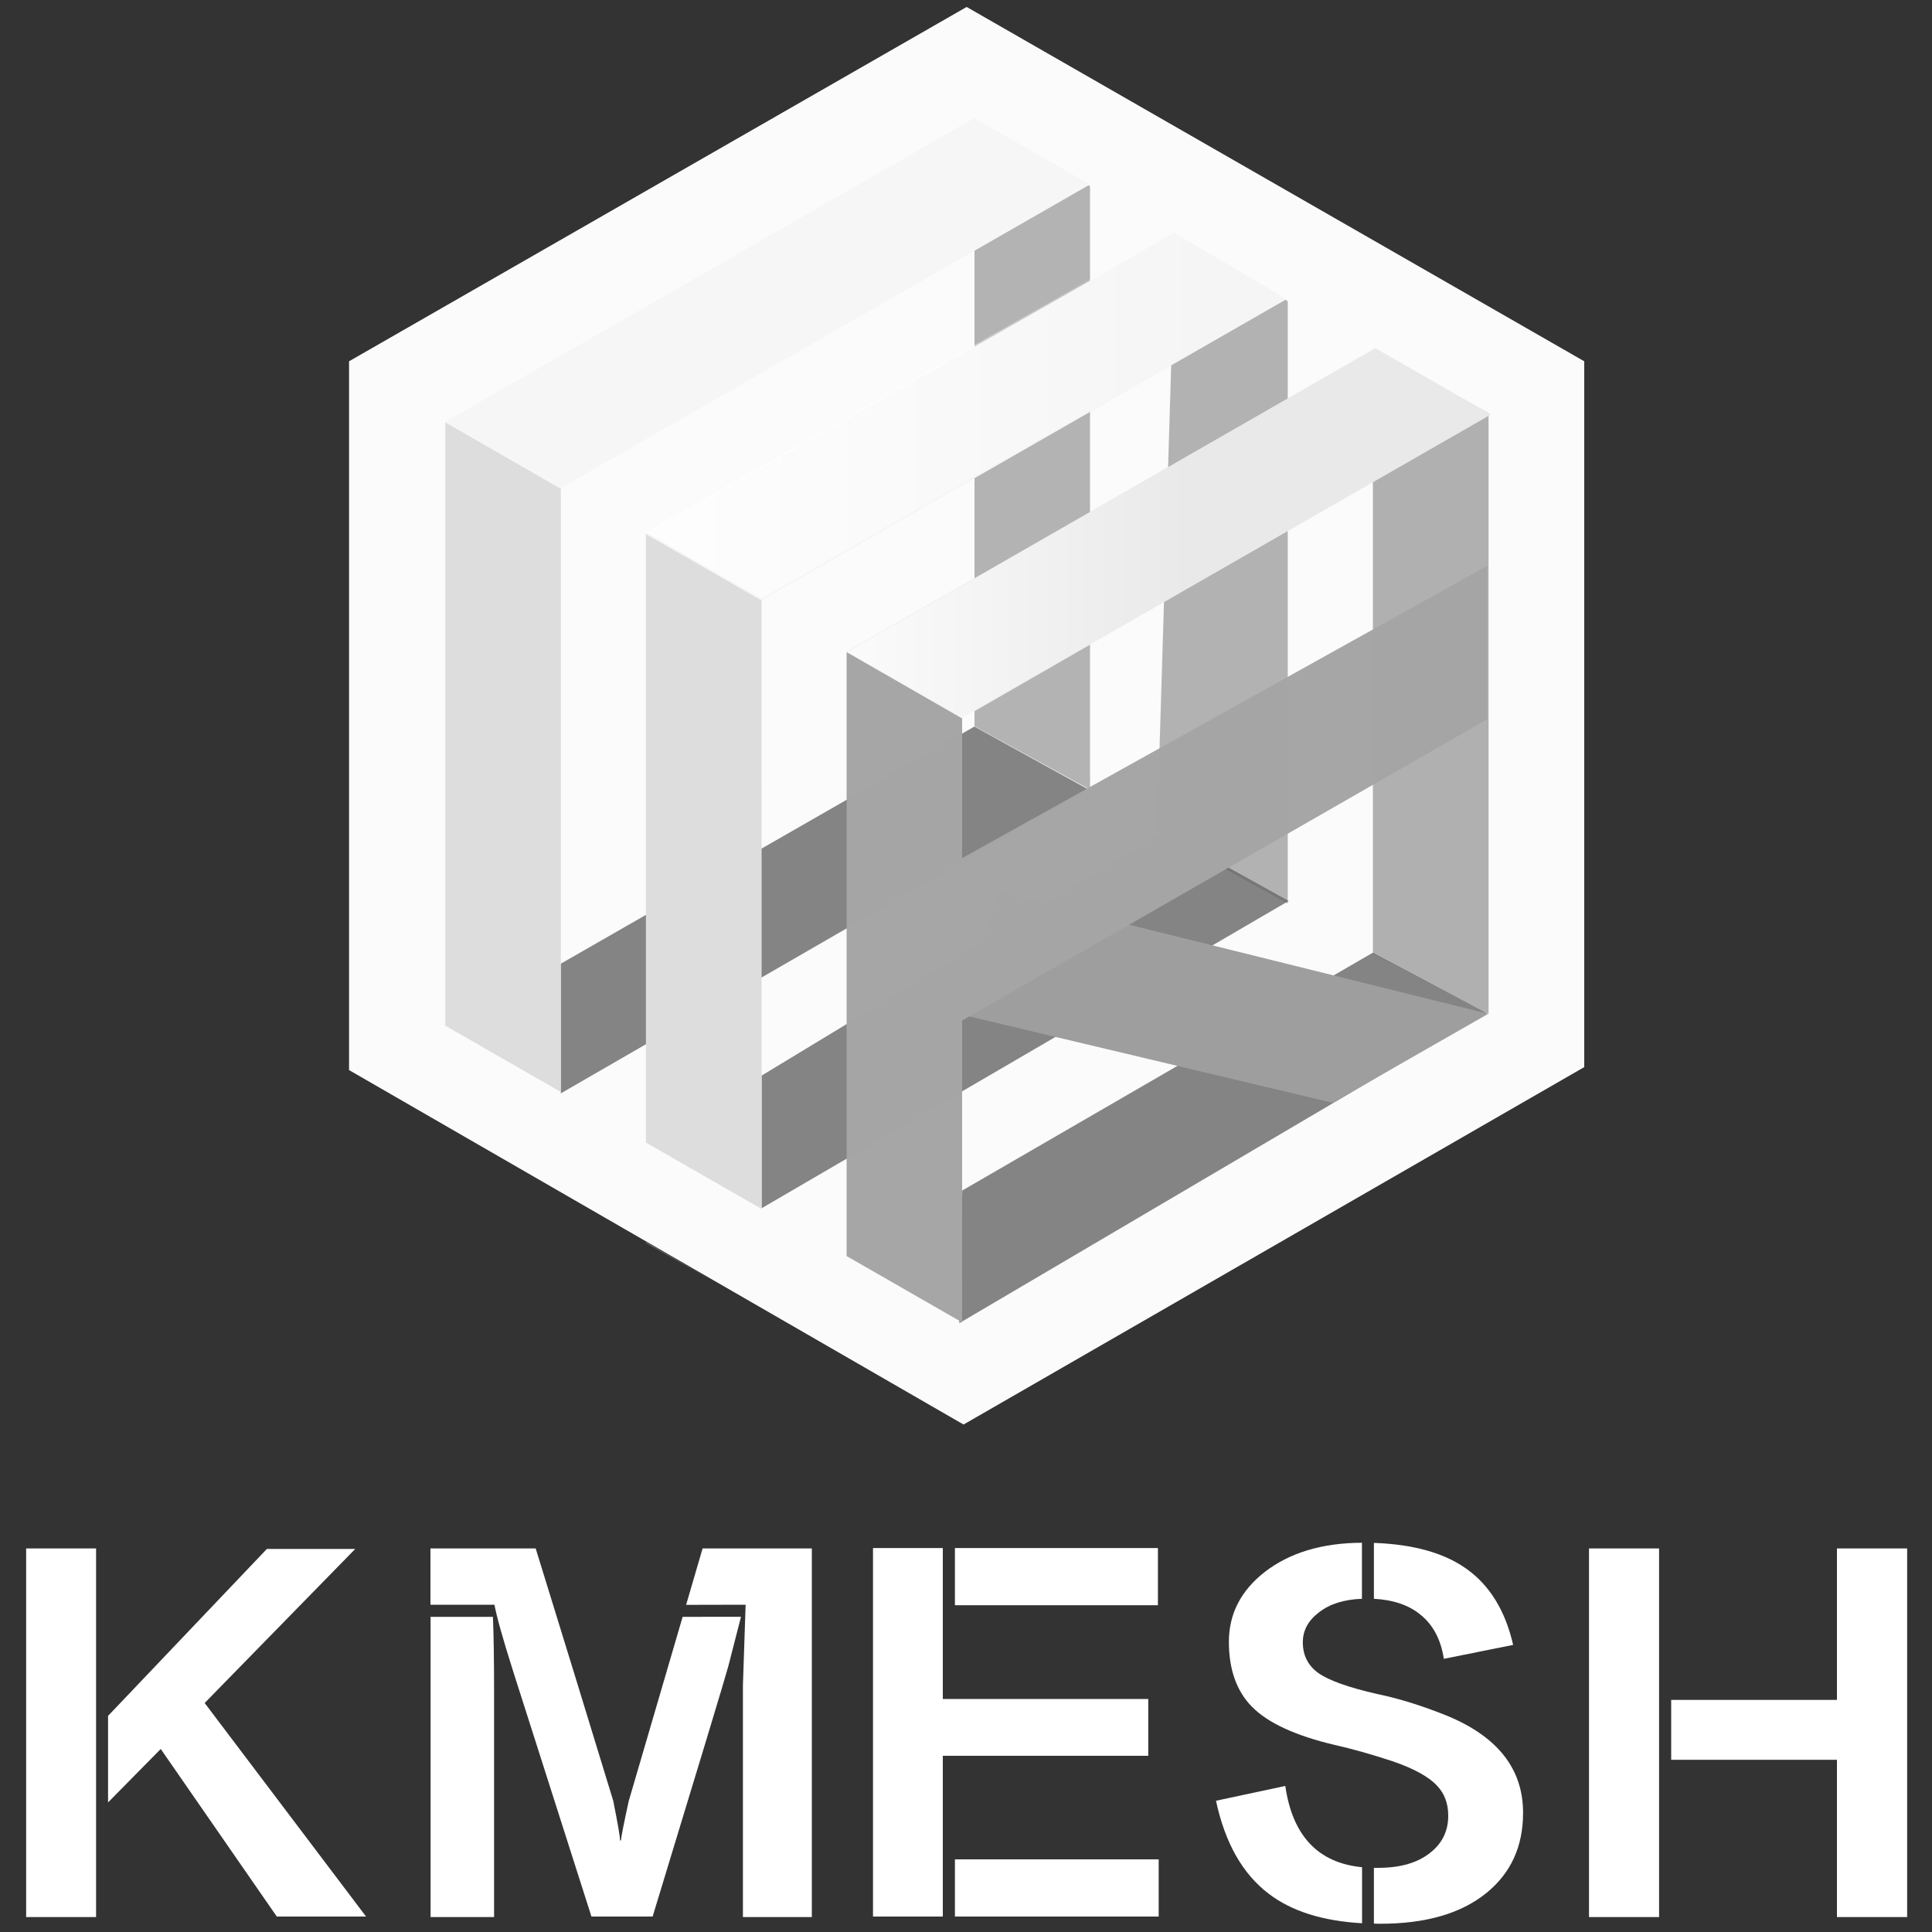 <?xml version="1.0" encoding="utf-8"?>
<!-- Generator: Adobe Illustrator 26.3.1, SVG Export Plug-In . SVG Version: 6.00 Build 0)  -->
<svg version="1.1" id="图层_1" xmlns="http://www.w3.org/2000/svg" xmlns:xlink="http://www.w3.org/1999/xlink" x="0px" y="0px"
	 viewBox="0 0 1500 1500" style="enable-background:new 0 0 1500 1500;" xml:space="preserve">
<rect x="0" y="0" width="1500" height="1500" fill="#333333" stroke="none"/>
<style type="text/css">
	.st0{fill:#FFFFFF;}
	.st1{opacity:0.977;}
	.st2{opacity:0.5;fill:#676767;}
	.st3{opacity:0.5;fill:#6B6B6B;}
	.st4{opacity:0.5;}
	.st5{fill:#6B6B6B;}
	.st6{opacity:0.8;fill:#676767;}
	.st7{fill:#F5F5F5;}
	.st8{fill:#F6F6F6;}
	.st9{fill:#DDDDDD;}
	.st10{opacity:0.49;}
	.st11{fill:url(#SVGID_1_);}
	.st12{fill:url(#SVGID_00000103248670898338462770000009593802554434675365_);}
	.st13{fill:#9E9E9E;}
	.st14{fill:#E9E9E9;}
	.st15{opacity:0.989;fill:#A6A6A6;}
	.st16{fill:url(#SVGID_00000018940073368262934720000005529499145112418723_);}
	.st17{fill:url(#SVGID_00000018925069662519232080000001772347992470213781_);}
	.st18{fill:url(#SVGID_00000174569906382396398980000016454729920558811565_);}
</style>
<g>
	<polygon class="st0" points="891.5,1319.1 732,1319.1 732,1201.9 677.8,1201.9 677.8,1488 732,1488 732,1363.2 891.5,1363.2 	"/>
	<rect x="20.3" y="1202.2" class="st0" width="54.3" height="286.2"/>
	<polygon class="st0" points="275.8,1202.6 207.2,1202.6 83.9,1332.2 83.9,1399.4 124.8,1357.9 214.9,1488 284.2,1488 158.9,1322.2 
			"/>
	<rect x="1233.7" y="1202.2" class="st0" width="54.4" height="286.2"/>
	<polygon class="st0" points="1426.2,1202.2 1426.2,1319.8 1297.5,1319.8 1297.5,1366.3 1426.2,1366.3 1426.2,1488.4 1480.7,1488.4 
		1480.7,1202.2 	"/>
	<rect x="741.4" y="1201.9" class="st0" width="157.6" height="44.4"/>
	<rect x="741.4" y="1443.6" class="st0" width="158.2" height="44.4"/>
	<path class="st0" d="M1121,1287.9l53.8-10.8c-6.1-26.6-18.2-46.3-36.3-59.1c-17.4-12.4-41.3-19-71.8-20.1v43.4
		c15.2,0.8,27.3,5,36.2,12.4C1112.7,1261.6,1118.7,1273,1121,1287.9z"/>
	<path class="st0" d="M334.3,1255.3v233.1h49.3v-173.9c0-25.5-0.3-45.2-0.9-59.2H334.3z"/>
	<path class="st0" d="M488.1,1398.5c-3.8,17.5-5.8,27.6-6,30.4h-0.7c0-3-1.8-13.3-5.3-30.8c-19.9-65.3-40-130.6-60.2-195.9h-81.7
		v43.7h47.9c0,0,0,0,0,0h1.8c1.6,8.9,6.3,25.7,14.1,50.4c20.4,63.9,40.8,127.8,61.2,191.7h47.5c36.4-119.4,56-184.2,58.8-194.5
		c3.3-12.7,6.6-25.5,9.8-38.2H530C503.1,1347.2,489.1,1394.9,488.1,1398.5z"/>
	<path class="st0" d="M532.7,1246l46.2-0.1c-0.7,21-1.4,41.7-2.1,62.7v179.8h53.5v-286.2h-84.8C541,1217.7,536.7,1232.3,532.7,1246z
		"/>
	<path class="st0" d="M997.9,1386.6l-53.8,11.5c7,32.7,20.6,56.7,40.8,72.1c17.7,13.6,42,21.3,72.6,23v-43.5
		C1023.4,1446.4,1003.5,1425.4,997.9,1386.6z"/>
	<path class="st0" d="M1124.2,1332.4c-19.5-7.9-37.7-13.6-54.6-17.1c-22.5-5.1-37.9-10.6-46.1-16.4c-8-5.8-12-13.8-12-23.8
		c0-9.1,4.1-16.8,12.3-23.1c8.5-6.7,19.7-10.2,33.6-10.7v-43.5c-30.9,0.1-56.1,7.7-75.5,22.7c-18.5,14.5-27.8,32.5-27.8,54.2
		c0,21.5,6,38.3,17.9,50.4c12.4,12.6,33.9,22.5,64.4,29.7c13.4,3,28.3,7.2,44.7,12.6c16.4,5.6,27.9,11.9,34.5,18.9
		c5.9,6.1,8.8,13.9,8.8,23.4c0,11.7-4.5,21.1-13.4,28.3c-9.9,8.2-23.6,12.2-41.2,12.2c-1.1,0-2.1,0-3.1,0v43.3
		c1.6,0,3.2,0.1,4.9,0.1c35.4,0,63-8,82.7-24.1c18.8-15.4,28.2-36,28.2-61.9C1182.6,1373.8,1163.2,1348.7,1124.2,1332.4z"/>
</g>
<g>
	<g>
		<g class="st1">
			<g>
				<polygon class="st0" points="271,280.5 271,830.8 748.1,1106 1230,828.5 1230,280.5 750.5,5.4 				"/>
			</g>
		</g>
		<polygon class="st2" points="1155.7,787.3 1155.7,320.7 1065.9,271.5 1065.9,740.5 		"/>
		<polygon class="st3" points="999.8,701.5 999.8,233.8 912.4,182.3 898.3,645.3 		"/>
		<g class="st4">
			<g>
				<polygon class="st5" points="846.3,613.1 846.3,144.6 756.6,95.5 756.6,563.9 				"/>
			</g>
		</g>
		<polygon class="st6" points="756.5,564.1 435.4,748.2 435.4,848.9 844.6,612.7 		"/>
		<polygon class="st6" points="903.7,645.8 591.3,835.1 591.3,938.1 1000.5,699.5 		"/>
		<g>
			<g>
				<polygon class="st7" points="911.6,180.7 501.1,414.9 590.8,466.4 999,232.2 				"/>
			</g>
		</g>
		<polygon class="st8" points="756.5,91.7 345.7,327.5 435.4,378.9 846.3,143.2 		"/>
		<g>
			<polygon class="st9" points="435.4,847.8 435.4,379.4 345.7,327.9 345.7,796.3 			"/>
		</g>
		<g class="st10">
			<linearGradient id="SVGID_1_" gradientUnits="userSpaceOnUse" x1="546.412" y1="414.717" x2="546.412" y2="934.645">
				<stop  offset="6.355514e-02" style="stop-color:#FFFFFF"/>
				<stop  offset="0.582" style="stop-color:#FFFFFF;stop-opacity:0.17"/>
			</linearGradient>
			<polygon class="st11" points="591.3,934.6 591.3,466.2 501.5,414.7 501.5,883.1 			"/>
			
				<linearGradient id="SVGID_00000114070363161570496860000000925086868084382878_" gradientUnits="userSpaceOnUse" x1="546.412" y1="964.459" x2="546.412" y2="1016.428">
				<stop  offset="6.355514e-02" style="stop-color:#FFFFFF"/>
				<stop  offset="0.582" style="stop-color:#FFFFFF;stop-opacity:0"/>
			</linearGradient>
			<polygon style="fill:url(#SVGID_00000114070363161570496860000000925086868084382878_);" points="501.5,964.5 501.5,964.9 
				591.3,1016.4 591.3,1016 			"/>
		</g>
		<polygon class="st6" points="1065.8,739.7 747.1,924.3 744.8,1027.3 1154,786.4 		"/>
		<g>
			<polygon class="st13" points="1155.5,787.1 775.8,692.9 742.7,786.8 1034.6,856.2 			"/>
		</g>
		<polygon class="st14" points="1067.8,270.3 657.1,506 746.8,557.5 1157.6,321.8 		"/>
		<polygon class="st15" points="747,1026.7 747,557.8 657.3,506.3 657.3,975.2 		"/>
		
			<linearGradient id="SVGID_00000051366434477679156830000007957553885396156038_" gradientUnits="userSpaceOnUse" x1="439.205" y1="413.922" x2="1098.952" y2="413.922">
			<stop  offset="6.355514e-02" style="stop-color:#FFFFFF"/>
			<stop  offset="0.293" style="stop-color:#FFFFFF;stop-opacity:0.902"/>
			<stop  offset="0.733" style="stop-color:#FFFFFF;stop-opacity:0"/>
		</linearGradient>
		<polygon style="fill:url(#SVGID_00000051366434477679156830000007957553885396156038_);" points="1068.4,270.3 657.6,506.1 
			747.3,557.6 1158.1,321.8 		"/>
		
			<linearGradient id="SVGID_00000056429754668852514160000000988867251086353590_" gradientUnits="userSpaceOnUse" x1="283.213" y1="321.197" x2="942.96" y2="321.197">
			<stop  offset="6.355514e-02" style="stop-color:#FFFFFF"/>
			<stop  offset="0.293" style="stop-color:#FFFFFF;stop-opacity:0.902"/>
			<stop  offset="1" style="stop-color:#FFFFFF;stop-opacity:0"/>
		</linearGradient>
		<polygon style="fill:url(#SVGID_00000056429754668852514160000000988867251086353590_);" points="914.8,177.6 501.6,413.3 
			591.3,464.8 1002.2,229.1 		"/>
		<polygon class="st9" points="591.3,938.6 591.3,466.2 501.5,414.7 501.5,887.1 		"/>
		
			<linearGradient id="SVGID_00000178911975392067905880000013759097269508410782_" gradientUnits="userSpaceOnUse" x1="747.134" y1="685.985" x2="747.134" y2="685.985">
			<stop  offset="1.553748e-02" style="stop-color:#FFFFFF"/>
			<stop  offset="0.545" style="stop-color:#FFFFFF;stop-opacity:0"/>
		</linearGradient>
		<path style="fill:url(#SVGID_00000178911975392067905880000013759097269508410782_);" d="M747.1,686"/>
		<polygon class="st15" points="746.2,666.7 746.2,792.8 1154.7,558.4 1154.7,439.3 		"/>
	</g>
</g>
</svg>
